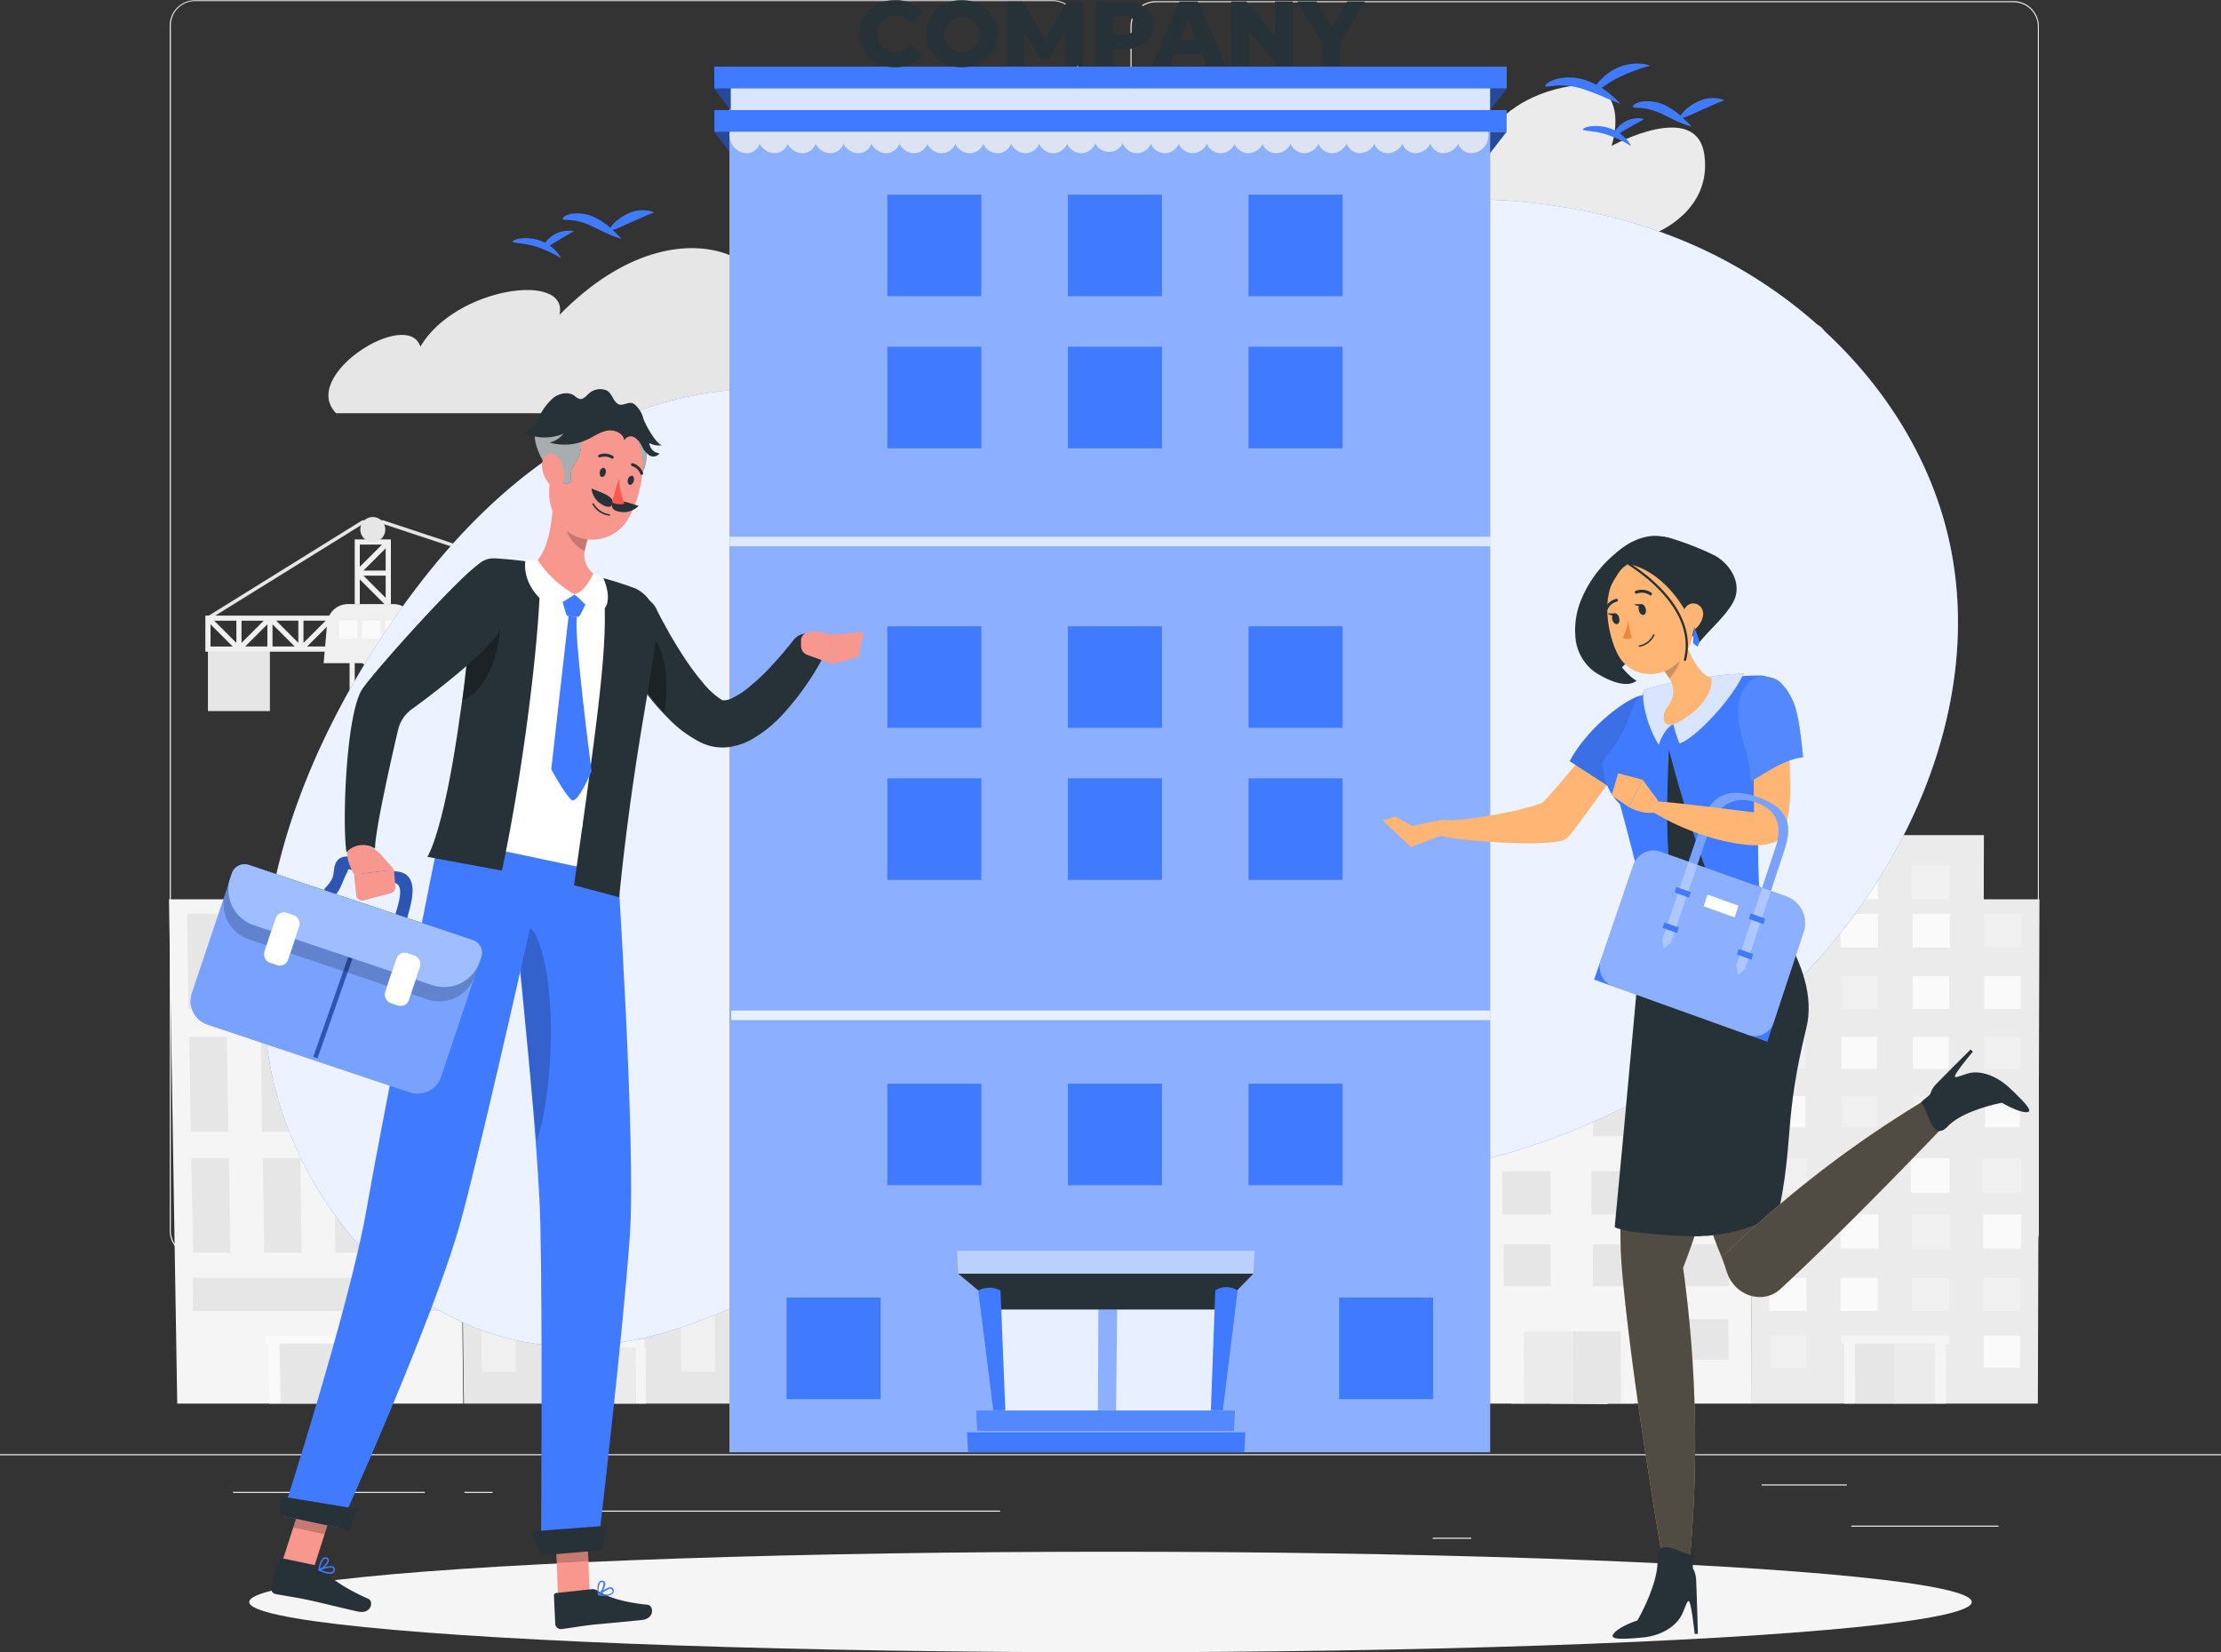 <svg xmlns="http://www.w3.org/2000/svg" viewBox="0 0 500 372.06"><rect x="0" y="0" width="500" height="372.06" fill="#333333" stroke="none"/><defs><style>.cls-1{fill:#ebebeb;}.cls-2{fill:#e6e6e6;}.cls-3{fill:#fafafa;}.cls-4{fill:#f0f0f0;}.cls-5{fill:#f5f5f5;}.cls-6{fill:#e0e0e0;}.cls-7{fill:#407bff;}.cls-10,.cls-19,.cls-20,.cls-21,.cls-27,.cls-29,.cls-31,.cls-8{fill:#fff;}.cls-8{opacity:0.9;}.cls-21,.cls-9{opacity:0.4;}.cls-11,.cls-14,.cls-18,.cls-19{opacity:0.8;}.cls-12,.cls-14,.cls-18,.cls-23,.cls-24,.cls-30{isolation:isolate;}.cls-13{opacity:0.7;}.cls-15{opacity:0.1;}.cls-16,.cls-18{fill:#263238;}.cls-17,.cls-23{fill:#ffb573;}.cls-20,.cls-24,.cls-28{opacity:0.2;}.cls-22,.cls-27,.cls-30{opacity:0.3;}.cls-25{fill:#ed893e;}.cls-26{fill:#f7978d;}.cls-29{opacity:0.5;}.cls-31{opacity:0.6;}.cls-32{fill:#ff5652;}</style></defs><title>8960482_4045059</title><g id="Background_Complete" data-name="Background Complete"><rect class="cls-1" x="416.78" y="343.54" width="33.12" height="0.25"/><rect class="cls-1" x="322.53" y="346.26" width="8.69" height="0.25"/><rect class="cls-1" x="396.59" y="334.26" width="19.19" height="0.25"/><rect class="cls-1" x="52.46" y="335.94" width="43.19" height="0.25"/><rect class="cls-1" x="104.56" y="335.94" width="6.33" height="0.25"/><rect class="cls-1" x="131.47" y="340.16" width="93.68" height="0.25"/><path class="cls-1" d="M237,337.8H43.91a5.71,5.71,0,0,1-5.7-5.71V60.66A5.71,5.71,0,0,1,43.91,55H237a5.71,5.71,0,0,1,5.71,5.71V332.09A5.71,5.71,0,0,1,237,337.8ZM43.91,55.2a5.46,5.46,0,0,0-5.45,5.46V332.09a5.46,5.46,0,0,0,5.45,5.46H237a5.47,5.47,0,0,0,5.46-5.46V60.66A5.47,5.47,0,0,0,237,55.2Z" transform="translate(0 -54.95)"/><path class="cls-1" d="M453.31,338.06H260.21a5.72,5.72,0,0,1-5.71-5.71V60.92a5.72,5.72,0,0,1,5.71-5.71h193.1A5.71,5.71,0,0,1,459,60.92V332.35A5.71,5.71,0,0,1,453.31,338.06ZM260.21,55.46a5.47,5.47,0,0,0-5.46,5.46V332.35a5.47,5.47,0,0,0,5.46,5.46h193.1a5.47,5.47,0,0,0,5.46-5.46V60.92a5.47,5.47,0,0,0-5.46-5.46Z" transform="translate(0 -54.95)"/><rect class="cls-1" y="327.45" width="500" height="0.25"/><path class="cls-2" d="M75.66,148h90.69c11.62,0,14.42-16.26,3.45-20.08l-.43-.14c12.14-10.12-14.49-31.44-43.42-1.92,2.26-9.84-23.46-6.28-31.32,7.15C91.83,124.19,67.31,139.51,75.66,148Z" transform="translate(0 -54.95)"/><path class="cls-1" d="M318.23,107.45h54.38s12.75-4.8,11.1-17.52-20.9-2.12-20.9-2.12S368.64,70.06,350,75.1s-20.46,22.63-20.46,22.63S305.05,93.45,318.23,107.45Z" transform="translate(0 -54.95)"/><path class="cls-1" d="M368.19,143.23h35.9s8.42-3.17,7.33-11.57-13.8-1.4-13.8-1.4,3.85-11.71-8.46-8.39a18.21,18.21,0,0,0-13.5,14.94S359.49,134,368.19,143.23Z" transform="translate(0 -54.95)"/><path class="cls-1" d="M361.29,325.21l-.1-10.62V314l-.09-9.47v-.6l-.09-9v-.59l-.08-8.57v-.56l-.08-8.18v-.52l-.08-7.82v-.49l-.07-7.47v-.48l-.06-6.18a4.5,4.5,0,0,1-1,.47l0,5.22-6.62,0,5.34-4.89a10.75,10.75,0,0,1-1.67.2l-4.4,4,.08-4.72a3.68,3.68,0,0,1-1-.6l-.12,6.48v.48l-.12,7.47v.51l-.15,7.79V277l-.14,8.16v.56l-.15,8.57v.59l-.16,9v.61l-.17,9.46v.64l-.18,10.61L349.16,371l12.76.15Zm-1.33-2-7.69-8.31h7.64Zm-.12-9.3h-7.61l7.55-7.94Zm.08-11.67-7.32-7.5,7.28,0Zm-.09-8.53-7.24,0,7.2-7.21Zm-.05-9.93-7-6.81,6.94,0Zm0-7.87-6.92,0,6.86-6.58Zm-.12-15.15,0,6.23-6.67-6.2Zm-7.52,1.42,6.67,6.22-6.76,0Zm-.1,7.3,6.76,0L351.89,276Zm-.14,9.11,7,6.82-7.06,0Zm-.1,7.86,7.09,0-7.19,7.18Zm-.14,9.93,7.33,7.53h-7.43Zm-.07,8.54H359l-7.56,7.9Zm-.05,10.46,7.69,8.34h-7.81Z" transform="translate(0 -54.95)"/><path class="cls-1" d="M360.53,252.94l-.51,0-.37-.34-3,2.8a11.79,11.79,0,0,0,1.66-.2l1.25-1.14v.77a4.88,4.88,0,0,0,1-.47Zm-9.26.06,0,1.12a4.43,4.43,0,0,0,1,.6l0-1.72Z" transform="translate(0 -54.95)"/><path class="cls-1" d="M362,252.11a1.8,1.8,0,0,1-.53,1.52l-.36.34a4.83,4.83,0,0,1-.6.41,4.88,4.88,0,0,1-1,.47,6.74,6.74,0,0,1-1.25.37,11.79,11.79,0,0,1-1.66.2h-.75a9.13,9.13,0,0,1-3.57-.72,4.43,4.43,0,0,1-1-.6l-.09-.07-.33-.32a1.66,1.66,0,0,1-.48-1.47l.76-4.26-2,0,7-3.55,7.29,3.32-2.05,0Z" transform="translate(0 -54.95)"/><polygon class="cls-1" points="394.12 202.5 394.39 316.07 402.63 316.07 450.53 316.07 458.77 316.07 459.13 202.5 394.12 202.5"/><polygon class="cls-1" points="406.69 188.05 406.72 213.37 411.82 213.37 441.47 213.37 446.57 213.37 446.62 188.05 406.69 188.05"/><polygon class="cls-3" points="406.64 213.37 398.22 213.37 398.21 205.78 406.63 205.78 406.64 213.37"/><rect class="cls-3" x="414.37" y="205.78" width="8.42" height="7.59"/><rect class="cls-3" x="430.53" y="205.78" width="8.42" height="7.59"/><polygon class="cls-4" points="455.1 213.37 446.68 213.37 446.7 205.78 455.12 205.78 455.1 213.37"/><polygon class="cls-4" points="406.53 227.19 398.31 227.19 398.29 219.79 406.52 219.79 406.53 227.19"/><rect class="cls-4" x="414.43" y="219.79" width="8.23" height="7.4"/><rect class="cls-3" x="430.57" y="219.79" width="8.23" height="7.4"/><polygon class="cls-3" points="454.92 227.19 446.69 227.19 446.71 219.79 454.94 219.79 454.92 227.19"/><polygon class="cls-4" points="406.46 240.68 398.43 240.68 398.41 233.46 406.45 233.46 406.46 240.68"/><rect class="cls-3" x="414.54" y="233.46" width="8.04" height="7.22"/><rect class="cls-3" x="430.65" y="233.46" width="8.04" height="7.22"/><rect class="cls-3" x="414.16" y="194.76" width="8.58" height="7.74"/><rect class="cls-4" x="430.33" y="194.76" width="8.59" height="7.74"/><polygon class="cls-4" points="454.79 240.68 446.76 240.68 446.77 233.46 454.81 233.46 454.79 240.68"/><polygon class="cls-3" points="406.44 253.84 398.59 253.84 398.57 246.8 406.43 246.8 406.44 253.84"/><rect class="cls-4" x="414.68" y="246.8" width="7.85" height="7.05"/><polygon class="cls-4" points="438.63 253.84 430.78 253.84 430.79 246.8 438.64 246.8 438.63 253.84"/><polygon class="cls-3" points="454.72 253.84 446.87 253.84 446.89 246.8 454.74 246.8 454.72 253.84"/><polygon class="cls-4" points="406.79 268.64 398.04 268.64 398.02 260.8 406.78 260.8 406.79 268.64"/><polygon class="cls-3" points="422.85 268.64 414.11 268.64 414.1 260.8 422.86 260.8 422.85 268.64"/><polygon class="cls-3" points="438.92 268.64 430.17 268.64 430.17 260.8 438.93 260.8 438.92 268.64"/><polygon class="cls-4" points="454.98 268.64 446.23 268.64 446.25 260.8 455 260.8 454.98 268.64"/><polygon class="cls-4" points="406.84 281.15 398.29 281.15 398.27 273.49 406.83 273.49 406.84 281.15"/><rect class="cls-3" x="414.34" y="273.49" width="8.55" height="7.66"/><rect class="cls-4" x="430.41" y="273.49" width="8.55" height="7.66"/><polygon class="cls-3" points="455.01 281.15 446.46 281.15 446.48 273.49 455.04 273.49 455.01 281.15"/><polygon class="cls-3" points="406.66 295.21 398.32 295.21 398.31 287.76 406.65 287.76 406.66 295.21"/><rect class="cls-3" x="414.35" y="287.76" width="8.34" height="7.46"/><rect class="cls-4" x="430.38" y="287.76" width="8.34" height="7.46"/><polygon class="cls-4" points="454.74 295.21 446.41 295.21 446.42 287.76 454.76 287.76 454.74 295.21"/><polygon class="cls-4" points="406.66 308.01 398.52 308.01 398.51 300.74 406.65 300.74 406.66 308.01"/><polygon class="cls-3" points="454.71 308.01 446.58 308.01 446.59 300.74 454.73 300.74 454.71 308.01"/><polygon class="cls-5" points="438.76 300.74 414.46 300.74 414.51 302.56 415.18 302.56 415.19 316.07 417.62 316.07 417.61 302.56 435.65 302.56 435.63 316.07 438.06 316.07 438.08 302.56 438.81 302.56 438.76 300.74"/><polygon class="cls-2" points="426.73 316.07 417.73 316.07 417.73 302.56 426.74 302.56 426.73 316.07"/><polygon class="cls-1" points="435.52 316.07 426.51 316.07 426.52 302.56 435.54 302.56 435.52 316.07"/><polygon class="cls-5" points="394.21 238.63 394.39 316.07 384.06 316.07 324 316.07 313.66 316.07 312.92 238.63 394.21 238.63"/><polygon class="cls-2" points="378.76 255.84 388.84 255.84 388.81 246.8 378.73 246.8 378.76 255.84"/><polygon class="cls-2" points="358.65 255.84 368.73 255.84 368.69 246.8 358.6 246.8 358.65 255.84"/><polygon class="cls-2" points="338.54 255.84 348.62 255.84 348.56 246.8 338.48 246.8 338.54 255.84"/><polygon class="cls-2" points="318.43 255.84 328.51 255.84 328.43 246.8 318.35 246.8 318.43 255.84"/><polygon class="cls-2" points="378.38 273.49 389.24 273.49 389.21 263.76 378.34 263.76 378.38 273.49"/><polygon class="cls-2" points="358.31 273.49 369.17 273.49 369.12 263.76 358.25 263.76 358.31 273.49"/><polygon class="cls-2" points="338.23 273.49 349.09 273.49 349.03 263.76 338.16 263.76 338.23 273.49"/><polygon class="cls-2" points="318.16 273.49 329.02 273.49 328.94 263.76 318.07 263.76 318.16 273.49"/><polygon class="cls-2" points="378.66 289.63 389.2 289.63 389.18 280.2 378.63 280.2 378.66 289.63"/><polygon class="cls-2" points="358.61 289.63 369.15 289.63 369.11 280.2 358.56 280.2 358.61 289.63"/><polygon class="cls-2" points="338.56 289.63 349.1 289.63 349.04 280.2 338.49 280.2 338.56 289.63"/><polygon class="cls-2" points="318.5 289.63 329.04 289.63 328.97 280.2 318.42 280.2 318.5 289.63"/><polygon class="cls-2" points="378.89 306.2 389.11 306.2 389.09 297.06 378.85 297.06 378.89 306.2"/><polygon class="cls-2" points="318.81 306.2 329.04 306.2 328.96 297.06 318.73 297.06 318.81 306.2"/><polygon class="cls-5" points="338.08 297.06 369.71 297.06 369.72 299.82 367.7 299.82 367.78 316.07 364.85 316.07 364.77 299.82 343.07 299.82 343.18 316.07 340.26 316.07 340.14 299.82 338.11 299.82 338.08 297.06"/><polygon class="cls-2" points="354.09 316.07 364.92 316.07 364.84 299.82 353.99 299.82 354.09 316.07"/><polygon class="cls-1" points="343.11 316.07 353.94 316.07 353.85 299.82 343 299.82 343.11 316.07"/><path class="cls-1" d="M152.1,227.29v-3.64a.44.44,0,0,0-.87,0v4a.46.46,0,0,0,.43.44,1.75,1.75,0,1,1-1.75,1.74c0-.55-.92-.55-.87,0,.22,2.17,2.75,3.6,4.47,1.86A2.62,2.62,0,0,0,152.1,227.29Z" transform="translate(0 -54.95)"/><path class="cls-4" d="M88,201.12V209l-8.31-8.31-.41.41H78.7v75H89.16v-75Zm-8.14,57.22,7.32,7.32H79.86Zm0-18.61,7.32,7.32H79.86Zm0-18.6,7.32,7.32H79.86Zm0-18.61,7.32,7.33H79.86ZM87.18,211l-7.32,7.33V211Zm.82.82v7.33H80.68Zm-.82,17.79-7.32,7.32v-7.32Zm.82.82v7.32H80.68Zm-.82,17.78-7.32,7.33v-7.33ZM88,249v7.33H80.68Zm-.82,17.79-7.32,7.32v-7.32ZM80.68,275,88,267.64V275ZM88,264.84l-7.32-7.32H88Zm0-18.61-7.32-7.32H88Zm0-18.6-7.32-7.32H88Z" transform="translate(0 -54.95)"/><path class="cls-4" d="M79.86,176.42V191H81v-5.57l6,6,.41-.41H88V176.42ZM86,177.58l-5,5v-5Zm.82,12-5-5h5Zm-5-6.15,5-5v5Z" transform="translate(0 -54.95)"/><rect class="cls-2" x="46.81" y="146.17" width="13.95" height="13.95"/><polygon class="cls-2" points="151.85 166.3 151.07 166.3 151.07 139.47 86.1 117.93 81.81 117.93 47.02 139.52 46.61 138.87 81.58 117.15 86.23 117.15 86.29 117.17 151.85 138.91 151.85 166.3"/><path class="cls-4" d="M143.9,201.73h.8l8.16-8.16H46.23v8.13H143.9Zm1.16-7h5l-5,5Zm-97.67,5.81v-5l5,5Zm5.82-.82-5-5h5Zm1.16-5h5l-5,5Zm5.82,5.81h-5l5-5Zm1.16,0v-5l5,5Zm5.81-.82-5-5h5Zm1.16-5h5l-5,5Zm5.82,5.81h-5l5-5Zm1.16,0v-5l5,5Zm5.82-.82-5-5h5Zm1.16-5h5l-5,5Zm5.81,5.81h-5l5-5Zm1.16,0v-5l5,5Zm5.82-.82-5-5h5Zm1.16-5h5l-5,5Zm5.81,5.81h-5l5-5Zm1.16,0v-5l5,5Zm5.82-.82-5-5h5Zm1.16-5h5l-5,5Zm5.82,5.81h-5l5-5Zm1.16,0v-5l5,5Zm5.81-.82-5-5h5Zm1.16-5h5l-5,5Zm5.82,5.81h-5l5-5Zm1.16-5.81h5l-5,5Zm5.82,5.81h-5l5-5Zm1.16,0v-5l5,5Zm.82-5.81h5v5Z" transform="translate(0 -54.95)"/><path class="cls-4" d="M94.32,204.29H72.86l.79-9a4.71,4.71,0,0,1,4.7-4.31H88.57a4.73,4.73,0,0,1,4.69,4.18Z" transform="translate(0 -54.95)"/><rect class="cls-3" x="76.32" y="139.75" width="4.12" height="4.12"/><rect class="cls-3" x="81.53" y="139.75" width="4.12" height="4.12"/><rect class="cls-3" x="86.74" y="139.75" width="4.12" height="4.12"/><path class="cls-2" d="M86.74,174.19a2.81,2.81,0,1,1-2.81-2.81A2.81,2.81,0,0,1,86.74,174.19Z" transform="translate(0 -54.95)"/><path class="cls-2" d="M151.66,226.05h0a2.4,2.4,0,0,1-2.4-2.4v-2.4h4.8v2.4A2.4,2.4,0,0,1,151.66,226.05Z" transform="translate(0 -54.95)"/><polygon class="cls-5" points="38.04 202.5 39.9 316.07 48.15 316.07 96.05 316.07 104.29 316.07 103.06 202.5 38.04 202.5"/><polygon class="cls-2" points="42.1 205.78 42.33 219.6 42.39 223.4 42.45 227.19 50.88 227.19 50.82 223.4 50.77 219.6 50.55 205.78 42.1 205.78"/><polygon class="cls-2" points="58.26 205.78 58.47 219.6 58.52 223.4 58.58 227.19 67.01 227.19 66.96 223.4 66.91 219.6 66.72 205.78 58.26 205.78"/><polygon class="cls-2" points="74.42 205.78 74.61 219.6 74.66 223.4 74.71 227.19 83.14 227.19 83.1 223.4 83.05 219.6 82.88 205.78 74.42 205.78"/><polygon class="cls-2" points="90.59 205.78 90.75 219.6 90.82 225.47 90.84 227.19 99.28 227.19 99.26 225.47 99.19 219.6 99.04 205.78 90.59 205.78"/><polygon class="cls-2" points="42.61 233.46 42.84 247.26 42.9 251.06 42.96 254.84 51.4 254.84 51.35 251.06 51.29 247.26 51.08 233.46 42.61 233.46"/><polygon class="cls-2" points="58.73 233.46 58.93 247.26 59.01 252.61 59.04 254.84 67.49 254.84 67.46 252.61 67.39 247.26 67.19 233.46 58.73 233.46"/><polygon class="cls-2" points="74.84 233.46 75.03 247.26 75.08 251.06 75.13 254.84 83.58 254.84 83.53 251.06 83.48 247.26 83.31 233.46 74.84 233.46"/><polygon class="cls-2" points="90.96 233.46 91.13 247.26 91.17 251.06 91.22 254.84 99.66 254.84 99.62 251.06 99.58 247.26 99.43 233.46 90.96 233.46"/><polygon class="cls-2" points="43.09 260.8 43.31 274.55 43.38 278.32 43.44 282.1 51.87 282.1 51.81 278.32 51.75 274.55 51.55 260.8 43.09 260.8"/><polygon class="cls-2" points="59.17 260.8 59.37 274.55 59.42 278.32 59.48 282.1 67.91 282.1 67.86 278.32 67.81 274.55 67.62 260.8 59.17 260.8"/><polygon class="cls-2" points="75.24 260.8 75.42 274.55 75.47 278.32 75.52 282.1 83.96 282.1 83.91 278.32 83.86 274.55 83.69 260.8 75.24 260.8"/><polygon class="cls-2" points="91.32 260.8 91.48 274.55 91.54 279.76 91.57 282.1 100 282.1 99.98 279.76 99.92 274.55 99.77 260.8 91.32 260.8"/><polygon class="cls-2" points="96 287.76 91.83 287.76 84.02 287.76 75.67 287.76 67.86 287.76 59.52 287.76 43.36 287.76 43.48 295.21 59.63 295.21 67.96 295.21 75.77 295.21 84.11 295.21 91.92 295.21 96.09 295.21 100.26 295.21 100.18 287.76 96 287.76"/><polygon class="cls-3" points="84.01 300.74 59.71 300.74 59.69 302.56 60.42 302.56 60.62 316.07 63.05 316.07 62.85 302.56 80.89 302.56 81.06 316.07 83.48 316.07 83.32 302.56 83.99 302.56 84.01 300.74"/><polygon class="cls-2" points="72.16 316.07 63.16 316.07 62.96 302.56 71.98 302.56 72.16 316.07"/><polygon class="cls-2" points="80.94 316.07 71.94 316.07 71.76 302.56 80.77 302.56 80.94 316.07"/><polygon class="cls-2" points="164.38 209.05 165.11 316.07 157.34 316.07 112.21 316.07 104.44 316.07 103.11 209.05 164.38 209.05"/><polygon class="cls-4" points="142.74 289.63 146.05 289.63 160.9 289.63 160.92 293.06 160.94 296.48 161.04 308.91 153.35 308.91 153.25 296.14 145.75 296.14 142.79 296.14 138.47 296.14 138.41 289.63 142.74 289.63"/><polygon class="cls-4" points="113.44 289.63 116.4 289.63 130.5 289.63 130.57 296.14 115.98 296.14 116.13 308.91 108.44 308.91 108.3 296.48 108.24 291.53 108.21 289.63 113.44 289.63"/><polygon class="cls-5" points="124.18 301.65 145.09 301.65 145.11 303.48 145.34 303.48 145.44 316.07 143.18 316.07 143.07 303.48 126.25 303.48 126.38 316.07 124.12 316.07 123.98 303.48 124.2 303.48 124.18 301.65"/><polygon class="cls-1" points="134.69 316.07 143.09 316.07 142.98 303.48 134.57 303.48 134.69 316.07"/><polygon class="cls-6" points="126.47 316.07 134.87 316.07 134.75 303.48 126.34 303.48 126.47 316.07"/><polygon class="cls-4" points="137.31 213.37 160.62 213.37 160.76 233.46 137.5 233.46 137.31 213.37"/><polygon class="cls-4" points="107.09 213.37 130.4 213.37 130.59 233.46 107.33 233.46 107.09 213.37"/><polygon class="cls-4" points="137.96 238.63 160.27 238.63 160.42 257.83 138.13 257.83 137.96 238.63"/><polygon class="cls-4" points="107.79 238.63 130.1 238.63 130.3 257.83 108.01 257.83 107.79 238.63"/><polygon class="cls-4" points="138.19 264.74 160.63 264.74 160.77 283.99 138.36 283.99 138.19 264.74"/><polygon class="cls-4" points="108.11 264.74 130.55 264.74 130.74 283.99 108.33 283.99 108.11 264.74"/></g><g id="Background_Simple" data-name="Background Simple"><path class="cls-7" d="M134,151.81c-20.46,10.64-36.37,28.49-48.88,47.86-17.79,27.53-29.81,60.52-24.72,92.9S91.3,355.33,124,357.91c41.86,3.32,75.93-36.28,117.69-40.64,15.91-1.66,31.84,2,47.8,3,47.22,3,95.33-18.27,124.85-55.24,19.34-24.21,30.88-56.15,24.83-86.54-6.28-31.58-31.24-57.65-61.11-69.69s-63.85-11.2-94.81-2.33c-28.67,8.22-51.54,24-77.23,38.12-10.37,5.71-22.13-2-33.71-2.11A81.38,81.38,0,0,0,134,151.81Z" transform="translate(0 -54.95)"/><path class="cls-8" d="M134,151.81c-20.46,10.64-36.37,28.49-48.88,47.86-17.79,27.53-29.81,60.52-24.72,92.9S91.3,355.33,124,357.91c41.86,3.32,75.93-36.28,117.69-40.64,15.91-1.66,31.84,2,47.8,3,47.22,3,95.33-18.27,124.85-55.24,19.34-24.21,30.88-56.15,24.83-86.54-6.28-31.58-31.24-57.65-61.11-69.69s-63.85-11.2-94.81-2.33c-28.67,8.22-51.54,24-77.23,38.12-10.37,5.71-22.13-2-33.71-2.11A81.38,81.38,0,0,0,134,151.81Z" transform="translate(0 -54.95)"/></g><g id="Shadow"><ellipse id="_Path_" data-name="&lt;Path&gt;" class="cls-5" cx="250" cy="360.74" rx="193.89" ry="11.32"/></g><g id="Company"><polygon class="cls-7" points="160.83 29.67 164.56 34.49 335.42 34.49 339.18 29.67 160.83 29.67"/><g class="cls-9"><polygon points="160.83 29.67 164.56 34.49 335.42 34.49 339.18 29.67 160.83 29.67"/></g><rect class="cls-7" x="164.21" y="23.45" width="171.25" height="303.58"/><g class="cls-9"><rect class="cls-10" x="164.21" y="23.45" width="171.25" height="303.58"/></g><g class="cls-11"><path class="cls-4" d="M171.15,85.88a3.11,3.11,0,0,1-3.06,3.57,4,4,0,0,1-3.82-3.57,3.12,3.12,0,0,1,3.07-3.6A4,4,0,0,1,171.15,85.88Z" transform="translate(0 -54.95)"/><path class="cls-4" d="M177.46,85.88a3.14,3.14,0,0,1-3.1,3.57,4,4,0,0,1-3.78-3.57,3.14,3.14,0,0,1,3.09-3.6A4,4,0,0,1,177.46,85.88Z" transform="translate(0 -54.95)"/><path class="cls-4" d="M183.76,85.88a3.16,3.16,0,0,1-3.12,3.57,3.92,3.92,0,0,1-3.76-3.57,3.17,3.17,0,0,1,3.12-3.6A3.92,3.92,0,0,1,183.76,85.88Z" transform="translate(0 -54.95)"/><path class="cls-4" d="M190.06,85.88a3.2,3.2,0,0,1-3.15,3.57,3.89,3.89,0,0,1-3.73-3.57,3.21,3.21,0,0,1,3.16-3.6A3.88,3.88,0,0,1,190.06,85.88Z" transform="translate(0 -54.95)"/><path class="cls-4" d="M196.37,85.88a3.23,3.23,0,0,1-3.18,3.57,3.85,3.85,0,0,1-3.7-3.57,3.23,3.23,0,0,1,3.18-3.6A3.84,3.84,0,0,1,196.37,85.88Z" transform="translate(0 -54.95)"/><path class="cls-4" d="M202.67,85.88a3.26,3.26,0,0,1-3.21,3.57,3.81,3.81,0,0,1-3.67-3.57,3.26,3.26,0,0,1,3.21-3.6A3.8,3.8,0,0,1,202.67,85.88Z" transform="translate(0 -54.95)"/><path class="cls-4" d="M209,85.88a3.29,3.29,0,0,1-3.24,3.57,3.77,3.77,0,0,1-3.64-3.57,3.28,3.28,0,0,1,3.23-3.6A3.78,3.78,0,0,1,209,85.88Z" transform="translate(0 -54.95)"/><path class="cls-4" d="M215.28,85.88A3.32,3.32,0,0,1,212,89.45a3.73,3.73,0,0,1-3.61-3.57,3.32,3.32,0,0,1,3.26-3.6A3.74,3.74,0,0,1,215.28,85.88Z" transform="translate(0 -54.95)"/><path class="cls-4" d="M221.58,85.88a3.35,3.35,0,0,1-3.29,3.57,3.7,3.7,0,0,1-3.59-3.57,3.35,3.35,0,0,1,3.3-3.6A3.69,3.69,0,0,1,221.58,85.88Z" transform="translate(0 -54.95)"/><path class="cls-4" d="M227.89,85.88a3.39,3.39,0,0,1-3.33,3.57A3.65,3.65,0,0,1,221,85.88a3.38,3.38,0,0,1,3.32-3.6A3.66,3.66,0,0,1,227.89,85.88Z" transform="translate(0 -54.95)"/><path class="cls-4" d="M234.19,85.88a3.42,3.42,0,0,1-3.35,3.57,3.63,3.63,0,0,1-3.53-3.57,3.41,3.41,0,0,1,3.35-3.6A3.62,3.62,0,0,1,234.19,85.88Z" transform="translate(0 -54.95)"/><path class="cls-4" d="M240.49,85.88a3.45,3.45,0,0,1-3.38,3.57,3.6,3.6,0,0,1-3.5-3.57,3.45,3.45,0,0,1,3.38-3.6A3.58,3.58,0,0,1,240.49,85.88Z" transform="translate(0 -54.95)"/><path class="cls-4" d="M246.8,85.88a3.48,3.48,0,0,1-3.41,3.57,3.55,3.55,0,0,1-3.47-3.57,3.48,3.48,0,0,1,3.41-3.6A3.56,3.56,0,0,1,246.8,85.88Z" transform="translate(0 -54.95)"/><path class="cls-4" d="M253.1,85.88a3.44,3.44,0,1,1-3.44-3.6A3.51,3.51,0,0,1,253.1,85.88Z" transform="translate(0 -54.95)"/><path class="cls-4" d="M259.4,85.88a3.54,3.54,0,0,1-3.46,3.57,3.48,3.48,0,0,1-3.41-3.57,3.54,3.54,0,0,1,3.46-3.6A3.48,3.48,0,0,1,259.4,85.88Z" transform="translate(0 -54.95)"/><path class="cls-4" d="M265.71,85.88a3.58,3.58,0,0,1-3.5,3.57,3.45,3.45,0,0,1-3.38-3.57,3.58,3.58,0,0,1,3.49-3.6A3.46,3.46,0,0,1,265.71,85.88Z" transform="translate(0 -54.95)"/><path class="cls-4" d="M272,85.88a3.62,3.62,0,0,1-3.52,3.57,3.43,3.43,0,0,1-3.36-3.57,3.62,3.62,0,0,1,3.53-3.6A3.42,3.42,0,0,1,272,85.88Z" transform="translate(0 -54.95)"/><path class="cls-4" d="M278.32,85.88a3.66,3.66,0,0,1-3.56,3.57,3.38,3.38,0,0,1-3.32-3.57,3.65,3.65,0,0,1,3.55-3.6A3.39,3.39,0,0,1,278.32,85.88Z" transform="translate(0 -54.95)"/><path class="cls-4" d="M284.62,85.88A3.7,3.7,0,0,1,281,89.45a3.36,3.36,0,0,1-3.3-3.57,3.69,3.69,0,0,1,3.58-3.6A3.35,3.35,0,0,1,284.62,85.88Z" transform="translate(0 -54.95)"/><path class="cls-4" d="M290.92,85.88a3.72,3.72,0,0,1-3.6,3.57A3.33,3.33,0,0,1,284,85.88a3.73,3.73,0,0,1,3.61-3.6A3.32,3.32,0,0,1,290.92,85.88Z" transform="translate(0 -54.95)"/><path class="cls-4" d="M297.23,85.88a3.77,3.77,0,0,1-3.64,3.57,3.29,3.29,0,0,1-3.24-3.57,3.76,3.76,0,0,1,3.64-3.6A3.3,3.3,0,0,1,297.23,85.88Z" transform="translate(0 -54.95)"/><path class="cls-4" d="M303.53,85.88a3.8,3.8,0,0,1-3.66,3.57,3.27,3.27,0,0,1-3.22-3.57,3.8,3.8,0,0,1,3.67-3.6A3.26,3.26,0,0,1,303.53,85.88Z" transform="translate(0 -54.95)"/><path class="cls-4" d="M309.83,85.88a3.83,3.83,0,0,1-3.69,3.57A3.24,3.24,0,0,1,303,85.88a3.84,3.84,0,0,1,3.7-3.6A3.23,3.23,0,0,1,309.83,85.88Z" transform="translate(0 -54.95)"/><path class="cls-4" d="M316.14,85.88a3.88,3.88,0,0,1-3.72,3.57,3.2,3.2,0,0,1-3.16-3.57,3.87,3.87,0,0,1,3.72-3.6A3.21,3.21,0,0,1,316.14,85.88Z" transform="translate(0 -54.95)"/><path class="cls-4" d="M322.44,85.88a3.92,3.92,0,0,1-3.75,3.57,3.18,3.18,0,0,1-3.13-3.57,3.92,3.92,0,0,1,3.75-3.6A3.18,3.18,0,0,1,322.44,85.88Z" transform="translate(0 -54.95)"/><path class="cls-4" d="M328.75,85.88A4,4,0,0,1,325,89.45a3.14,3.14,0,0,1-3.1-3.57,4,4,0,0,1,3.78-3.6A3.15,3.15,0,0,1,328.75,85.88Z" transform="translate(0 -54.95)"/><path class="cls-4" d="M335.05,85.88a4,4,0,0,1-3.81,3.57,3.12,3.12,0,0,1-3.07-3.57,4,4,0,0,1,3.81-3.6A3.12,3.12,0,0,1,335.05,85.88Z" transform="translate(0 -54.95)"/></g><polygon class="cls-7" points="160.82 24.79 339.19 24.79 339.18 29.67 160.83 29.67 160.82 24.79"/><polygon class="cls-7" points="160.81 19.91 164.53 24.79 335.44 24.79 339.2 19.91 160.81 19.91"/><g class="cls-9"><polygon points="160.81 19.91 164.53 24.79 335.44 24.79 339.2 19.91 160.81 19.91"/></g><polygon class="cls-7" points="160.79 15.01 339.21 15.01 339.2 19.91 160.81 19.91 160.79 15.01"/><g class="cls-12"><polygon class="cls-7" points="164.52 19.91 335.45 19.91 335.44 24.79 164.53 24.79 164.52 19.91"/></g><g class="cls-11"><polygon class="cls-10" points="164.52 19.91 335.45 19.91 335.44 24.79 164.53 24.79 164.52 19.91"/></g><g class="cls-13"><rect class="cls-10" x="164.26" y="120.86" width="171.24" height="2.15"/></g><g class="cls-11"><rect class="cls-10" x="164.61" y="227.56" width="170.88" height="2.14"/></g><rect class="cls-7" x="199.75" y="43.83" width="21.17" height="22.87"/><rect class="cls-7" x="240.41" y="43.83" width="21.17" height="22.87"/><rect class="cls-7" x="281.07" y="43.83" width="21.17" height="22.87"/><rect class="cls-7" x="199.75" y="78.08" width="21.17" height="22.87"/><rect class="cls-7" x="240.41" y="78.08" width="21.17" height="22.87"/><rect class="cls-7" x="281.07" y="78.08" width="21.17" height="22.87"/><rect class="cls-7" x="199.75" y="244.03" width="21.17" height="22.87"/><rect class="cls-7" x="240.41" y="244.03" width="21.17" height="22.87"/><rect class="cls-7" x="281.07" y="244.03" width="21.17" height="22.87"/><rect class="cls-7" x="177.07" y="292.18" width="21.17" height="22.87"/><rect class="cls-7" x="301.45" y="292.18" width="21.17" height="22.87"/><rect class="cls-7" x="199.75" y="141.03" width="21.17" height="22.87"/><rect class="cls-7" x="240.41" y="141.03" width="21.17" height="22.87"/><rect class="cls-7" x="281.07" y="141.03" width="21.17" height="22.87"/><rect class="cls-7" x="199.75" y="175.27" width="21.17" height="22.87"/><rect class="cls-7" x="240.41" y="175.27" width="21.17" height="22.87"/><rect class="cls-7" x="281.07" y="175.27" width="21.17" height="22.87"/><g class="cls-14"><polygon class="cls-10" points="225.35 294.87 247.26 294.87 247.17 317.62 225.2 317.62 225.35 294.87"/></g><g class="cls-14"><polygon class="cls-10" points="251.49 294.87 274.3 294.87 273.22 317.62 251.25 317.62 251.49 294.87"/></g><polygon class="cls-7" points="277.79 322.2 219.98 322.2 219.75 317.62 278.01 317.62 277.79 322.2"/><g class="cls-15"><polygon class="cls-10" points="277.79 322.2 219.98 322.2 219.75 317.62 278.01 317.62 277.79 322.2"/></g><polygon class="cls-7" points="280.12 327.04 217.94 327.04 217.69 322.52 280.35 322.52 280.12 327.04"/><g class="cls-9"><polygon class="cls-10" points="282.18 286.81 215.72 286.81 215.43 281.65 282.44 281.65 282.18 286.81"/></g><polygon class="cls-16" points="215.72 286.81 225.35 294.87 274.3 294.87 282.18 286.81 215.72 286.81"/><path class="cls-7" d="M220.22,345.53l3.4,27h2.7l-1.09-27h0a5.47,5.47,0,0,0-5,0Z" transform="translate(0 -54.95)"/><path class="cls-7" d="M278.62,345.53l-3.33,27h-2.7l1-27h0a4.56,4.56,0,0,1,5,0Z" transform="translate(0 -54.95)"/><path class="cls-16" d="M193.44,62.54c0-4.42,3.39-7.55,8-7.55a7.67,7.67,0,0,1,6.25,2.74l-2.61,2.36a4.34,4.34,0,0,0-3.43-1.7,4.15,4.15,0,0,0,0,8.3,4.31,4.31,0,0,0,3.43-1.7l2.61,2.37a7.7,7.7,0,0,1-6.25,2.74C196.83,70.1,193.44,67,193.44,62.54Z" transform="translate(0 -54.95)"/><path class="cls-16" d="M208.44,62.54c0-4.35,3.43-7.55,8.08-7.55s8.07,3.2,8.07,7.55-3.42,7.56-8.07,7.56S208.44,66.9,208.44,62.54Zm12,0a3.93,3.93,0,1,0-3.92,4.15A3.89,3.89,0,0,0,220.44,62.54Z" transform="translate(0 -54.95)"/><path class="cls-16" d="M239.86,69.81l0-7.7-3.74,6.27h-1.82l-3.72-6.06v7.49h-3.8V55.28h3.39l5.1,8.38,5-8.38h3.38l0,14.53Z" transform="translate(0 -54.95)"/><path class="cls-16" d="M259.63,60.66c0,3.29-2.49,5.35-6.45,5.35h-2.54v3.8h-4.1V55.28h6.64C257.14,55.28,259.63,57.34,259.63,60.66Zm-4.15,0c0-1.35-.85-2.14-2.55-2.14h-2.29v4.25h2.29C254.63,62.77,255.48,62,255.48,60.66Z" transform="translate(0 -54.95)"/><path class="cls-16" d="M270.63,67h-6.15l-1.14,2.83h-4.19l6.41-14.53h4.05L276,69.81h-4.27Zm-1.21-3-1.87-4.64L265.69,64Z" transform="translate(0 -54.95)"/><path class="cls-16" d="M291,55.28V69.81h-3.38l-6.41-7.74v7.74h-4V55.28h3.38L287,63V55.28Z" transform="translate(0 -54.95)"/><path class="cls-16" d="M301.7,64.6v5.21h-4.11V64.54l-5.54-9.26h4.34l3.45,5.77,3.44-5.77h4Z" transform="translate(0 -54.95)"/></g><g id="Character_2" data-name="Character 2"><path class="cls-17" d="M362.18,231.13c-5.37,7.24-7.45,10.57-9.53,12.62-2.27,2.24-25.45.53-28.25-.64-2.14-.9-.66-3.68.35-3.54,3.82.53,18.16-2,22.41-3.84.74-.33,8-9.16,8-9.16Z" transform="translate(0 -54.95)"/><path class="cls-7" d="M353.36,226.34c4.54-8.33,13.49-14.44,16.2-14.79,3.9-.51,5.21.27,4.07,3.4-1.94,5.33-5.51,10.93-10.54,17.71Z" transform="translate(0 -54.95)"/><g class="cls-15"><path d="M353.36,226.34c4.54-8.33,13.49-14.44,16.2-14.79,3.9-.51,5.21.27,4.07,3.4-1.94,5.33-5.51,10.93-10.54,17.71Z" transform="translate(0 -54.95)"/></g><path class="cls-7" d="M369.56,211.55a59.73,59.73,0,0,1,6.7-2,88.2,88.2,0,0,1,12.61-2.08,71.48,71.48,0,0,1,7.44-.41,3.19,3.19,0,0,1,.75.08,3.73,3.73,0,0,1,2.75,4.38c-4.17,22.05-4.37,31.83-3.77,43.19l-25.38.9a1.35,1.35,0,0,1-1.34-1.14c-1.13-5.72-4.64-18.43-4.64-18.43-3.17-3.05-3.7-6.81-4-9-.18-1.19,2.48-2.48,5.37-8.78C366,218.26,368.26,212,369.56,211.55Z" transform="translate(0 -54.95)"/><path class="cls-16" d="M385.6,255.06l-9.25.34c-1.38-11-1.12-20.71-.64-31.65A315.38,315.38,0,0,0,385.6,255.06Z" transform="translate(0 -54.95)"/><path class="cls-17" d="M388.28,339.66c-.23-.51-.46-1-.68-1.58C377.62,314.23,370,266,370,266L387.79,257s5.06,42.38,12,69.95c1.06,4.2,2.15,8,3.28,11.33l-12.15,5.58Z" transform="translate(0 -54.95)"/><g class="cls-14"><path class="cls-16" d="M388.28,339.66c-.23-.51-.46-1-.68-1.58C377.62,314.23,370,266,370,266L387.79,257s5.06,42.38,12,69.95c1.06,4.2,2.15,8,3.28,11.33l-12.15,5.58Z" transform="translate(0 -54.95)"/></g><path class="cls-17" d="M371.31,259.78s-8.14,57-6.22,80.31c2,24.57,9.3,66.64,9.3,66.64l6-.41a286.67,286.67,0,0,0-1.49-65.88c13.75-35.39,15.29-79.76,15.29-79.76Z" transform="translate(0 -54.95)"/><path class="cls-18" d="M371.31,259.78s-8.14,57-6.22,80.31c2,24.57,9.3,66.64,9.3,66.64l6-.41a286.67,286.67,0,0,0-1.49-65.88c13.75-35.39,15.29-79.76,15.29-79.76Z" transform="translate(0 -54.95)"/><path class="cls-16" d="M381.17,408.2a5.89,5.89,0,0,1,.67,2.58c.16,3.29.39,12.06.39,12.06l-.72.05s-.44-4.3-.94-6.45-.83-.3-1.93,2.05-4.19,4.76-8.89,5.2c-5.51.51-7.76.41-6.25-1.14s5.12-2.71,5.12-2.71,4.8-8.21,4.52-13.75c-.3-5.91,6.53-.36,7.85-1.19C381.46,405,380.9,407.72,381.17,408.2Z" transform="translate(0 -54.95)"/><path class="cls-16" d="M400.19,329c-3.49.75-6.59,3.32-15.76,4.24l-.55,0c-.39,0-.79.07-1.21.09-2.46.13-16.55-.53-19.16-2.06,2.27-23.45,6.74-73.28,6.74-73.28L381,256.71l13.87-.42s15.3,15.8,11.78,30.14C401.4,307.88,404,311.21,400.19,329Z" transform="translate(0 -54.95)"/><path class="cls-17" d="M395.91,243.44a3.5,3.5,0,0,1-1-2.84s0-1.58-.05-4c-.08-7-.14-21,.59-22.86,1.6-4,4.34-6.19,5.77-3.85,1.68,2.74,1.8,23.53,1.8,23.53C402.59,247.18,397.55,245.36,395.91,243.44Z" transform="translate(0 -54.95)"/><path class="cls-7" d="M392.58,206.65l-.84,1.51C388.5,214,381,221.61,378.07,222.35a10.85,10.85,0,0,0-3.07-4.08,6.4,6.4,0,0,0-3.28,3.85c-2.51-4.08-2.29-9.24-1.66-11.79h0c1.48-.45,3.06-.91,4.56-1.28a91,91,0,0,1,12.61-2A42.58,42.58,0,0,1,392.58,206.65Z" transform="translate(0 -54.95)"/><path class="cls-19" d="M392.58,206.65l-.84,1.51C388.5,214,381,221.61,378.07,222.35a37,37,0,0,1-1.39-4.34c-1.57.78-2.73,3-3.25,4.68-2.52-4.08-4-9.81-3.37-12.36h0c1.48-.45,3.06-.91,4.56-1.28a91,91,0,0,1,12.61-2A42.58,42.58,0,0,1,392.58,206.65Z" transform="translate(0 -54.95)"/><path class="cls-17" d="M373.28,235.26l-3.48-4.72-3.11,6.16s3.18,1.78,5.82,1.18Z" transform="translate(0 -54.95)"/><polygon class="cls-17" points="364.29 174.13 362.81 179.11 366.69 181.72 369.8 175.59 364.29 174.13"/><path class="cls-7" d="M396,257.61l-12.85.35-1.08,0-2.78.08-1.06,0-7.55.2c-.23,0-.44-.12-.45-.27l-.3-2.42c0-.16.19-.31.45-.32l7.46-.3.89,0,3.69-.14.87,0,12.38-.49a.5.5,0,0,1,.45.19l.3,2.75C396.54,257.4,396.32,257.6,396,257.61Z" transform="translate(0 -54.95)"/><path class="cls-20" d="M396,257.61l-12.85.35-1.08,0-2.78.08-1.06,0-7.55.2c-.23,0-.44-.12-.45-.27l-.3-2.42c0-.16.19-.31.45-.32l7.46-.3.89,0,3.69-.14.87,0,12.38-.49a.5.5,0,0,1,.45.19l.3,2.75C396.54,257.4,396.32,257.6,396,257.61Z" transform="translate(0 -54.95)"/><path class="cls-16" d="M374.26,258.51h.82a.23.23,0,0,0,.28-.21l-.46-3.43c0-.1-.16-.19-.33-.19l-.82,0c-.17,0-.29.1-.28.2l.46,3.44A.32.32,0,0,0,374.26,258.51Z" transform="translate(0 -54.95)"/><path class="cls-16" d="M388.58,258.3l.78,0a.22.22,0,0,0,.27-.18l-.47-3.45c0-.09-.16-.18-.31-.17l-.78,0c-.16,0-.27.08-.26.19l.46,3.42C388.28,258.23,388.42,258.3,388.58,258.3Z" transform="translate(0 -54.95)"/><path class="cls-7" d="M392.84,273.11l-2-.71,8.9-26.63c1.42-4.23.88-8.27-4.37-10.12-4.91-1.73-8.77.74-10.2,5l-9,26.55-2-.71,9-26.53c1.66-4.91,4.86-8.24,12.58-5.51s7.57,7.13,5.92,12.06Z" transform="translate(0 -54.95)"/><path class="cls-7" d="M397.87,289.54l-39-14,8.84-25.82a4.74,4.74,0,0,1,6.06-3l28.42,10.1a6.39,6.39,0,0,1,3.85,8Z" transform="translate(0 -54.95)"/><path class="cls-21" d="M393.55,288l-30.39-10.92a4.69,4.69,0,0,1-2.77-5.95l7.33-21.41a4.74,4.74,0,0,1,6.06-3l28.42,10.1a6.39,6.39,0,0,1,3.85,8l-6.71,20.27A4.51,4.51,0,0,1,393.55,288Z" transform="translate(0 -54.95)"/><g class="cls-22"><path class="cls-10" d="M392.84,273.11l-1.57,1.37-.41-2.08,8.9-26.63c1.42-4.23.88-8.27-4.37-10.12-4.91-1.73-8.77.74-10.2,5l-9,26.55-1.62,1.35-.35-2.06,9-26.53c1.66-4.91,4.86-8.24,12.58-5.51s7.57,7.13,5.92,12.06Z" transform="translate(0 -54.95)"/></g><polygon class="cls-7" points="380.24 202.13 376.99 200.97 377.4 199.74 380.65 200.9 380.24 202.13"/><polygon class="cls-7" points="377.54 210.11 374.28 208.95 374.7 207.71 377.95 208.88 377.54 210.11"/><polygon class="cls-7" points="396.95 208.09 393.69 206.92 394.1 205.69 397.36 206.85 396.95 208.09"/><polygon class="cls-7" points="394.28 216.1 391.01 214.93 391.42 213.69 394.69 214.85 394.28 216.1"/><polygon class="cls-10" points="390.5 206.57 383.52 204.09 384.4 201.45 391.38 203.94 390.5 206.57"/><path class="cls-17" d="M398.92,244.67c-3.13,1.8-15.79-.23-26.5-6.67-.5-.31-1-.27-1.19-.39-.67-.49,1-1.62,2-2.14.55-.28,24.18,2.71,25.81,2.93C400.89,243.22,399.22,243.16,398.92,244.67Z" transform="translate(0 -54.95)"/><path class="cls-23" d="M388.83,341.59c1.72,4.91,7.49,7.07,11.53,4a5.85,5.85,0,0,0,.47-.4c17.5-16.2,39.76-39.81,39.76-39.81l-3.75-4.75a247.45,247.45,0,0,0-37,26.25c-4,3.43-8.15,7.18-12.19,11.18h0Z" transform="translate(0 -54.95)"/><path class="cls-18" d="M388.83,341.59c1.72,4.91,7.49,7.07,11.53,4a5.85,5.85,0,0,0,.47-.4c17.5-16.2,39.76-39.81,39.76-39.81l-3.75-4.75a247.45,247.45,0,0,0-37,26.25c-4,3.43-8.15,7.18-12.19,11.18h0Z" transform="translate(0 -54.95)"/><path class="cls-16" d="M434.57,301.23a5.16,5.16,0,0,1,1.28-2.13c2.1-2.19,7.78-7.83,7.78-7.83l.51.51s-2.56,3-3.66,4.72.35.8,2.64.15,5.95.14,9.37,3.36c4,3.79,5.46,5.54,3.43,5.37s-5.22-2.11-5.22-2.11-8.67,1.59-12.19,5.3c-3.78,4-4.6-4.67-6-5.14C432.21,303,434.42,301.73,434.57,301.23Z" transform="translate(0 -54.95)"/><path class="cls-17" d="M374.51,205.92c1.88,2.24,3.34,5,.84,8.25a3.81,3.81,0,0,0-.82,2.44c.06,1.41,1,2.73,5.32-.29,6.3-4.36,5.44-8.73,5.44-8.73-3.52-.82-6.08-8-7.16-12.07Z" transform="translate(0 -54.95)"/><path class="cls-24" d="M378.19,201.79c.62,1.74-1.05,4.7-2.39,5.92a11.89,11.89,0,0,0-1.28-1.79l2.14-6.16A6.36,6.36,0,0,1,378.19,201.79Z" transform="translate(0 -54.95)"/><path class="cls-16" d="M359.48,186.83c-1.68,6.53.82,13.69,5.43,18.61,4.66-5.11,13.47-4,18.37-8.88,3.28-3.24,3.88-8.68,1.85-12.82-2.18-4.46-8.62-8.76-13.7-8.06C365.74,176.47,360.89,181.33,359.48,186.83Z" transform="translate(0 -54.95)"/><path class="cls-17" d="M378.89,184.61a9.16,9.16,0,0,0-12.74-2.41c-5.91,4-4.81,14-2.17,19.65,2.9,6.32,11.37,6.58,15.32.38,2.65-4.13,2.09-6.95,1.11-13.66A9.27,9.27,0,0,0,378.89,184.61Z" transform="translate(0 -54.95)"/><path class="cls-25" d="M367.32,198.61a2.35,2.35,0,0,1-2,0,14.49,14.49,0,0,0,1.21-3.85Z" transform="translate(0 -54.95)"/><path class="cls-16" d="M372.45,198a.15.15,0,0,0-.09-.21.17.17,0,0,0-.21.09,4.28,4.28,0,0,1-3.12,2.4.18.18,0,0,0-.12.2h0a.15.15,0,0,0,.18.12,5,5,0,0,0,.76-.21A4.53,4.53,0,0,0,372.45,198Z" transform="translate(0 -54.95)"/><path class="cls-16" d="M367.7,179.15a7,7,0,0,0-1,2.8c7.81,1.8,13.57,10,15.79,17.77,2.11-2.78,6.25-6.18,7.86-9.52,1.79-3.75-.6-8-4.2-10.1a64.69,64.69,0,0,0-9.9-3.91A7.38,7.38,0,0,0,367.7,179.15Z" transform="translate(0 -54.95)"/><path class="cls-17" d="M383.35,192.61a2.21,2.21,0,0,0-2.61-1.73c-1.65.36-2.25,2.67-2.15,4.15.14,1.63,1.41,2.76,2.81,1.74a5,5,0,0,0,2-3.24A2.37,2.37,0,0,0,383.35,192.61Z" transform="translate(0 -54.95)"/><path class="cls-16" d="M370.48,192c.18.65,0,1.28-.46,1.4s-.91-.32-1.08-1,0-1.28.45-1.39S370.3,191.29,370.48,192Z" transform="translate(0 -54.95)"/><path class="cls-16" d="M364.52,194.09c.18.65,0,1.28-.46,1.39s-.91-.32-1.09-1,0-1.28.46-1.4S364.35,193.42,364.52,194.09Z" transform="translate(0 -54.95)"/><path class="cls-16" d="M363.63,193.09l-1.69,0S363.07,194.07,363.63,193.09Z" transform="translate(0 -54.95)"/><path class="cls-16" d="M371.74,189a.34.34,0,0,0,.12-.12.34.34,0,0,0-.09-.46h0a3.82,3.82,0,0,0-3.53-.42.35.35,0,0,0-.17.44.34.34,0,0,0,.43.17,3.19,3.19,0,0,1,2.92.37A.35.35,0,0,0,371.74,189Z" transform="translate(0 -54.95)"/><path class="cls-16" d="M361.69,192.57a.71.71,0,0,0,.1-.14,3.24,3.24,0,0,1,2.16-2,.33.33,0,0,0,.27-.38h0a.33.33,0,0,0-.4-.25,3.91,3.91,0,0,0-2.65,2.39.33.33,0,0,0,.16.44.36.36,0,0,0,.36-.05Z" transform="translate(0 -54.95)"/><path class="cls-16" d="M369.59,191l-1.69,0S369,191.93,369.59,191Z" transform="translate(0 -54.95)"/><path class="cls-16" d="M360.77,196.26c.77,4.11,4.1,9.78,7.65,12-2.39,1.81-6.67-.24-9.19-1.85a10.59,10.59,0,0,1-4.51-7.45,18,18,0,0,1,1.18-8.81,26.63,26.63,0,0,1,8.79-11.36c.76-.62,2.06-1.11,2.56-.27.35.58-.05,1.31-.43,1.86C363.13,185.72,360.23,189.48,360.77,196.26Z" transform="translate(0 -54.95)"/><path class="cls-16" d="M379.33,203.77h-.06a.25.25,0,0,1-.18-.3c2.67-10.79-8.9-19-12.51-21.3a.25.25,0,0,1-.08-.34.24.24,0,0,1,.34-.08c3.69,2.31,15.49,10.72,12.74,21.84A.25.25,0,0,1,379.33,203.77Z" transform="translate(0 -54.95)"/><polygon class="cls-7" points="381.36 141 381.14 144.81 382.16 145.65 382.66 144.48 381.36 141"/><path class="cls-7" d="M398.21,207.4a4.71,4.71,0,0,0-4.52,1.26,9.09,9.09,0,0,0-2.3,5.05c-.37,2.88.36,5.8,1.14,8.61a29.21,29.21,0,0,1,1.58,8.6c3.06-1.67,7.51-5,11.79-5.44-.59-6.81-1.38-11.35-2.7-13.6a12.54,12.54,0,0,0-2.71-3.56A6.19,6.19,0,0,0,398.21,207.4Z" transform="translate(0 -54.95)"/><g class="cls-15"><path class="cls-10" d="M398.21,207.4a4.71,4.71,0,0,0-4.52,1.26,9.09,9.09,0,0,0-2.3,5.05c-.37,2.88.36,5.8,1.14,8.61a29.21,29.21,0,0,1,1.58,8.6c3.06-1.67,7.51-5,11.79-5.44-.59-6.81-1.38-11.35-2.7-13.6a12.54,12.54,0,0,0-2.71-3.56A6.19,6.19,0,0,0,398.21,207.4Z" transform="translate(0 -54.95)"/></g><path class="cls-17" d="M325.33,239.5s-7.55,1.25-7.65,1.59-.06,4.59-.06,4.59l6.78-2.57Z" transform="translate(0 -54.95)"/><polygon class="cls-17" points="317.62 190.73 311.24 184.72 314.09 183.89 318.82 186.45 317.62 190.73"/></g><g id="Character_1" data-name="Character 1"><polygon class="cls-26" points="125.01 343.23 132.14 342.84 132.77 359.72 125.64 360.11 125.01 343.23"/><path class="cls-16" d="M134.52,413.15c2.22,1.37,5.43,2.57,11.28,3.16,1.3.13,1.72,3.1-1.29,3.43s-8.26.8-10.44,1c-3.55.38-4.87.7-7.67,1.05a1.28,1.28,0,0,1-1.4-1.14l-.3-6.42a.51.51,0,0,1,.48-.55l8.06-.88A2.06,2.06,0,0,1,134.52,413.15Z" transform="translate(0 -54.95)"/><polygon class="cls-24" points="125.33 351.94 132.47 351.55 132.14 342.85 125.01 343.24 125.33 351.94"/><path class="cls-7" d="M138,413.75a.92.92,0,0,0,.11-.92.65.65,0,0,0-.45-.43c-.91-.25-2.79,1.36-3,1.55a.18.18,0,0,0,0,.17.22.22,0,0,0,.15.13,8.9,8.9,0,0,0,1.93,0A2,2,0,0,0,138,413.75Zm-2.8.2c.76-.57,1.9-1.35,2.39-1.21a.32.32,0,0,1,.21.21.58.58,0,0,1,0,.61c-.3.39-1.24.53-2.56.41Z" transform="translate(0 -54.95)"/><path class="cls-7" d="M134.88,414.21c.67-.51,1.57-2.13,1.33-2.89a.66.66,0,0,0-.66-.44.83.83,0,0,0-.69.31c-.65.78-.22,2.83-.24,2.91a.16.16,0,0,0,.09.13l.09,0Zm.63-3c.25,0,.36.12.34.21a3.3,3.3,0,0,1-1,2.31,3.87,3.87,0,0,1,.22-2.33.47.47,0,0,1,.35-.18Z" transform="translate(0 -54.95)"/><polygon class="cls-26" points="68.66 335.74 75.73 337.23 70.58 353.23 63.52 351.73 68.66 335.74"/><path class="cls-16" d="M72.5,408.19c1.65,2,5.07,4.42,10.45,6.8,1.2.54.67,3.48-2.29,2.86s-8.83-2.11-11-2.56c-3.49-.74-4.84-.86-7.61-1.39h0a1.27,1.27,0,0,1-1-1.52l1.71-6.2a.52.52,0,0,1,.62-.37l7.94,1.68A2.07,2.07,0,0,1,72.5,408.19Z" transform="translate(0 -54.95)"/><polygon class="cls-24" points="66.01 343.99 73.07 345.48 75.73 337.24 68.66 335.75 66.01 343.99"/><path class="cls-7" d="M113.55,241s7.52,65.07,8.09,89.4c.53,22.41.16,72,.16,72l13-.61s5.41-46.07,7-68.66c1.42-20.67-3-86.81-3-86.81Z" transform="translate(0 -54.95)"/><path class="cls-24" d="M116.64,266.67c1.16,13.46,2.74,30.78,4.18,45.27,3-8.38,4.8-29.48,1.24-42.41C119.91,261.66,118,263.39,116.64,266.67Z" transform="translate(0 -54.95)"/><polygon class="cls-16" points="119.67 344.84 136.44 343.57 135.67 349.08 121.56 350.25 119.67 344.84"/><path class="cls-7" d="M98.83,243.51S86.69,303.4,82.5,327.37c-3.87,22.08-19,68.9-19,68.9L76.4,399s21.44-47.37,27.38-69.24c5.43-20,19-81.19,19-81.19Z" transform="translate(0 -54.95)"/><polygon class="cls-16" points="63.15 336.93 80.53 339.81 78.72 344.55 62.94 341.21 63.15 336.93"/><path class="cls-7" d="M75,409.19a.91.91,0,0,0,.39-.86.61.61,0,0,0-.28-.55c-.78-.52-3.08.42-3.34.53a.23.23,0,0,0-.1.16.18.18,0,0,0,.1.15,9.28,9.28,0,0,0,1.83.65A2,2,0,0,0,75,409.19Zm-2.67-.73c.92-.35,2.22-.7,2.6-.4a.3.3,0,0,1,.13.27.6.6,0,0,1-.24.57c-.4.25-1.34.09-2.55-.42Z" transform="translate(0 -54.95)"/><path class="cls-7" d="M71.89,408.63c.78-.28,2.16-1.52,2.16-2.33a.65.65,0,0,0-.49-.63.83.83,0,0,0-.75.09c-.86.54-1.12,2.6-1.14,2.69a.15.15,0,0,0,.06.14l.08,0ZM73.45,406c.24.09.29.21.27.31,0,.53-.94,1.5-1.66,1.89A3.74,3.74,0,0,1,73,406a.49.49,0,0,1,.39-.06Z" transform="translate(0 -54.95)"/><path class="cls-7" d="M75.14,256.87c1.68-1.68,1.93-3.52,3-5.47.71-1.33-.93-.81.71-.64a8,8,0,0,1,1.76.61c1.42.55,2.79,1.23,4.23,1.74,1.23.44,3.44.24,4.49.85,1.7,1,.07,5.4-.29,6.82-.42,1.72,2.21,2.62,2.63.88.62-2.48,2.2-6.9.29-9.23-1.19-1.45-3-1.16-4.66-1.48-3.11-.6-6.29-3.44-9.55-3.1a2.45,2.45,0,0,0-2.21,1.61c-.52,1.14-.22,2.41-.9,3.61a8.3,8.3,0,0,1-1.3,1.71c-1.26,1.26.56,3.35,1.83,2.09Z" transform="translate(0 -54.95)"/><g class="cls-22"><path d="M75.14,256.87c1.68-1.68,1.93-3.52,3-5.47.71-1.33-.93-.81.71-.64a8,8,0,0,1,1.76.61c1.42.55,2.79,1.23,4.23,1.74,1.23.44,3.44.24,4.49.85,1.7,1,.07,5.4-.29,6.82-.42,1.72,2.21,2.62,2.63.88.62-2.48,2.2-6.9.29-9.23-1.19-1.45-3-1.16-4.66-1.48-3.11-.6-6.29-3.44-9.55-3.1a2.45,2.45,0,0,0-2.21,1.61c-.52,1.14-.22,2.41-.9,3.61a8.3,8.3,0,0,1-1.3,1.71c-1.26,1.26.56,3.35,1.83,2.09Z" transform="translate(0 -54.95)"/></g><path class="cls-7" d="M49,257.22h52.73a3.24,3.24,0,0,1,3.24,3.24v28.22a5.59,5.59,0,0,1-5.59,5.59h-48a5.59,5.59,0,0,1-5.59-5.59V260.46A3.24,3.24,0,0,1,49,257.22Z" transform="translate(91.52 -64.61) rotate(18.53)"/><path class="cls-27" d="M49,257.22h52.73a3.24,3.24,0,0,1,3.24,3.24v28.22a5.59,5.59,0,0,1-5.59,5.59h-48a5.59,5.59,0,0,1-5.59-5.59V260.46A3.24,3.24,0,0,1,49,257.22Z" transform="translate(91.52 -64.61) rotate(18.53)"/><rect class="cls-7" x="63.03" y="281.35" width="23.82" height="1" transform="translate(-215.85 204.54) rotate(-70.71)"/><g class="cls-22"><rect x="63.03" y="281.35" width="23.82" height="1" transform="translate(-215.85 204.54) rotate(-70.71)"/></g><path class="cls-28" d="M105.37,269.82,54.91,252.91a3,3,0,0,0-3.79,1.89l-.35,1a8.45,8.45,0,0,0,5.32,10.69L96.23,280a8.44,8.44,0,0,0,10.68-5.33l.35-1A3,3,0,0,0,105.37,269.82Z" transform="translate(0 -54.95)"/><path class="cls-7" d="M106.48,266.64,56,249.73a3,3,0,0,0-3.8,1.89l-.35,1a8.45,8.45,0,0,0,5.32,10.69L97.34,276.8A8.44,8.44,0,0,0,108,271.47l.35-1A3,3,0,0,0,106.48,266.64Z" transform="translate(0 -54.95)"/><path class="cls-7" d="M106.48,266.64,56,249.73a3,3,0,0,0-3.8,1.89l-.35,1a8.45,8.45,0,0,0,5.32,10.69L97.34,276.8A8.44,8.44,0,0,0,108,271.47l.35-1A3,3,0,0,0,106.48,266.64Z" transform="translate(0 -54.95)"/><path class="cls-29" d="M106.48,266.64,56,249.73a3,3,0,0,0-3.8,1.89l-.35,1a8.45,8.45,0,0,0,5.32,10.69L97.34,276.8A8.44,8.44,0,0,0,108,271.47l.35-1A3,3,0,0,0,106.48,266.64Z" transform="translate(0 -54.95)"/><rect class="cls-7" x="60.6" y="260.43" width="5.66" height="11.9" rx="1.95" transform="translate(87.92 -61.3) rotate(18.52)"/><rect class="cls-7" x="87.78" y="269.53" width="5.66" height="11.9" rx="1.95" transform="translate(92.17 -69.47) rotate(18.51)"/><rect class="cls-10" x="60.6" y="260.43" width="5.66" height="11.9" rx="1.95" transform="translate(87.92 -61.3) rotate(18.52)"/><rect class="cls-10" x="87.78" y="269.53" width="5.66" height="11.9" rx="1.95" transform="translate(92.17 -69.47) rotate(18.51)"/><path class="cls-16" d="M147.86,192.3c.45.89,1,1.95,1.54,2.92s1.1,2,1.67,3c1.15,1.95,2.32,3.87,3.56,5.69a58.37,58.37,0,0,0,3.88,5.09,17.34,17.34,0,0,0,3.93,3.52l.2.12h.09l.25,0a4,4,0,0,0,1.61-.37,19.63,19.63,0,0,0,4.71-3.16,48.71,48.71,0,0,0,4.72-4.59c.76-.84,1.52-1.67,2.25-2.54s1.48-1.79,2.13-2.59l.12-.16a3.89,3.89,0,0,1,6.46,4.33,63,63,0,0,1-9,12.52,29.13,29.13,0,0,1-6.78,5.38,14.64,14.64,0,0,1-5.21,1.73,10.94,10.94,0,0,1-3.33-.1,10,10,0,0,1-1.69-.45,4.07,4.07,0,0,1-.79-.32l-.6-.27a27.48,27.48,0,0,1-7.23-5.44,54.14,54.14,0,0,1-5.17-6c-1.54-2.07-3-4.17-4.3-6.33-.7-1.07-1.32-2.12-1.94-3.25s-1.21-2.16-1.84-3.41a6,6,0,1,1,10.75-5.45h0Z" transform="translate(0 -54.95)"/><path class="cls-26" d="M181.73,202.42l5.67,2.06-.39-6.62s-5.9-2.09-6.68,1v1.45A2.19,2.19,0,0,0,181.73,202.42Z" transform="translate(0 -54.95)"/><polygon class="cls-26" points="193.23 147.95 194.43 142.3 187.01 142.9 187.4 149.52 193.23 147.95"/><g id="Character--inject-2"><path class="cls-30" d="M149.54,215.5c-.66-.77-1.3-1.53-1.92-2.3a63.18,63.18,0,0,1-5.22-7.84,80.85,80.85,0,0,1-4.1-8.23c-.17-.4-.33-.8-.49-1.2,3-1.81,9.48-.92,11.57,7.49A31.28,31.28,0,0,1,149.54,215.5Z" transform="translate(0 -54.95)"/><path class="cls-10" d="M136.55,251.49l-37.72-8c.44-3.43,3.52-14.24,5.92-28.33a225.79,225.79,0,0,0,2.59-29.36s0-.06,0-.09a4.61,4.61,0,0,1,4.87-4.35l.08,0c2.35.14,5.28.41,8.11.86a146.26,146.26,0,0,1,16.05,3.4,43,43,0,0,1,5.1,2,7,7,0,0,1,4.21,5.82C146.43,201.76,146.11,217.89,136.55,251.49Z" transform="translate(0 -54.95)"/><path class="cls-7" d="M131.79,191.1l-1.08,2.16a.91.91,0,0,1-.83.6L128,193.7c-.27,0-.49-.24-.59-.59l-.76-2.59,2.8-1.74Z" transform="translate(0 -54.95)"/><path class="cls-16" d="M120,181.59c-3-.48-6.07-.75-8.55-.91l-.08,0h-.14a4.86,4.86,0,0,0-5,4.69,240.58,240.58,0,0,1-2.72,31c-3.67,26.29-7.3,31.52-7.3,31.52L113,251c5.09-23.88,9-56.5,8.6-69.19Z" transform="translate(0 -54.95)"/><path class="cls-30" d="M104.07,212.67c1.22-8.49,1.75-17.25,2-23.65a1.94,1.94,0,0,1,.26-.23c2.11-1.8,7.38,2.51,5.94,10.58C110.94,207,107.21,211.64,104.07,212.67Z" transform="translate(0 -54.95)"/><path class="cls-16" d="M139.39,257l-10.16-2.72c6.38-44.75,7.87-56.64,6.43-69.18a73.82,73.82,0,0,1,7.43,2.38,8.18,8.18,0,0,1,4.58,6.64C148.53,201.1,143.21,219,139.39,257Z" transform="translate(0 -54.95)"/><path class="cls-16" d="M127.68,238.51a2.15,2.15,0,0,1,2.88,1h0a2.16,2.16,0,1,1-2.89-.95Z" transform="translate(0 -54.95)"/><path class="cls-10" d="M126.41,241.6a2.51,2.51,0,0,1,1.09-3.38h0a2.47,2.47,0,0,1,1.92-.15,2.51,2.51,0,1,1-3,3.53Z" transform="translate(0 -54.95)"/><path class="cls-26" d="M129.71,188.83c-8.05-1.25-9.93-6.62-9.93-6.62,4.23-2.75,4.88-12.46,4.79-17.88l3.53,4.47,4.82,6.09a23.43,23.43,0,0,0-.87,2.29c-1,3.1-.77,6.17,3.66,8.26C135.71,185.44,136.57,189.87,129.71,188.83Z" transform="translate(0 -54.95)"/><path class="cls-10" d="M118.28,181.26l2.64-.38a24.78,24.78,0,0,0,8.26,7.84,9.51,9.51,0,0,0-4.33,3.49C117,187.55,118.28,181.26,118.28,181.26Z" transform="translate(0 -54.95)"/><path class="cls-10" d="M135.77,185l-2.18-1s-1.93,4.56-4.42,4.73c3.77,2.46,4,4.63,4,4.63C139.49,192.72,135.77,185,135.77,185Z" transform="translate(0 -54.95)"/><path class="cls-24" d="M132.31,176.45l-4.62-5.8a10.6,10.6,0,0,0-.38,2.24c-.15,2.3,2.24,5.21,4.32,6.13Z" transform="translate(0 -54.95)"/><path class="cls-16" d="M137.38,165.86s.25,3.6,4,2.22c.16-3.83,1.42-3.54,2.72-5.79a8.31,8.31,0,0,0,.5-8.51l-2.39-1.21C132.89,149.68,137.38,165.86,137.38,165.86Z" transform="translate(0 -54.95)"/><path class="cls-31" d="M137.38,165.86s.25,3.6,4,2.22c.16-3.83,1.42-3.54,2.72-5.79a8.31,8.31,0,0,0,.5-8.51l-2.39-1.21C132.89,149.68,137.38,165.86,137.38,165.86Z" transform="translate(0 -54.95)"/><path class="cls-26" d="M127.64,151.3a9.45,9.45,0,0,1,13.34-.76c5.81,4.93,3.77,15.43.5,21.12a9.34,9.34,0,0,1-16.52-.34c-2.41-4.66-1.13-8.67.48-15.67A9.48,9.48,0,0,1,127.64,151.3Z" transform="translate(0 -54.95)"/><path class="cls-16" d="M124.3,162s.94,3.11,4.34,1.45c-.59-3.36.69-3.27,1.53-5.4a6.84,6.84,0,0,0-1.15-7.54l-2.57-.75C114.23,148.61,124.3,162,124.3,162Z" transform="translate(0 -54.95)"/><path class="cls-31" d="M124.3,162s.94,3.11,4.34,1.45c-.59-3.36.69-3.27,1.53-5.4a6.84,6.84,0,0,0-1.15-7.54l-2.57-.75C114.23,148.61,124.3,162,124.3,162Z" transform="translate(0 -54.95)"/><path class="cls-16" d="M136.43,142.81a3.8,3.8,0,0,0-3.76.67c-.67.58-1.32,1.47-2.19,1.3a3.2,3.2,0,0,1-1.14-.71c-1.4-1-3.44-.57-4.8.49a14.43,14.43,0,0,0-3.12,4.08,9.38,9.38,0,0,1-3.47,3.75,10.92,10.92,0,0,0,8.92.22,5.89,5.89,0,0,1-3.12,2,12.12,12.12,0,0,0,8.5-.69c1.49-.71,2.87-1.74,4.5-2s3.63.6,3.78,2.24a1.61,1.61,0,0,1,2.22-.77,4.43,4.43,0,0,1,1.74,2,5.11,5.11,0,0,0,1.65,2.07,1.69,1.69,0,0,0,2.34-.44,2.51,2.51,0,0,1-2.3-2.31,4.29,4.29,0,0,0,2.89.47c-1.3-.08-3.85-4.73-4.24-6a6.07,6.07,0,0,0-2.07-3.24c-1.22-.84-2.45.62-3.6,0S137.73,143.3,136.43,142.81Z" transform="translate(0 -54.95)"/><path class="cls-16" d="M134.81,168.07a4.59,4.59,0,0,1-1.63-3.11l2,.8c.85.33,3.29,1.36,2.75,2.7S135.46,168.6,134.81,168.07Z" transform="translate(0 -54.95)"/><path class="cls-16" d="M140.55,170.27a4.59,4.59,0,0,0,3.22-1.42l-2.09-.64c-.87-.27-3.42-1-3.84.41S139.7,170.28,140.55,170.27Z" transform="translate(0 -54.95)"/><path class="cls-32" d="M137.78,168a3.31,3.31,0,0,0,2.76.36,21.48,21.48,0,0,1-1.24-5.65Z" transform="translate(0 -54.95)"/><path class="cls-26" d="M124.7,157.18c1.7.57,2.37,3.42,2.29,5.2-.09,2-1.4,3.23-2.87,2a6.68,6.68,0,0,1-2.07-4C121.79,158.38,123,156.6,124.7,157.18Z" transform="translate(0 -54.95)"/><path class="cls-16" d="M136,160.34c.36.13.5.73.35,1.24s-.58.86-.94.74-.48-.65-.36-1.22S135.63,160.22,136,160.34Z" transform="translate(0 -54.95)"/><path class="cls-16" d="M142.31,162.08c.37.12.52.66.36,1.22s-.59.93-.95.8-.52-.67-.36-1.23S142,162,142.31,162.08Z" transform="translate(0 -54.95)"/><path class="cls-16" d="M137.15,171.09a.19.19,0,0,0,.2-.14.18.18,0,0,0-.14-.2,4.79,4.79,0,0,1-3.51-2.37.18.18,0,0,0-.23-.08.18.18,0,0,0-.08.23,5,5,0,0,0,3.1,2.42C136.7,171,136.93,171,137.15,171.09Z" transform="translate(0 -54.95)"/><path class="cls-16" d="M142.09,159.67a.35.35,0,0,0,.21.25,2.88,2.88,0,0,1,1.85,1.72.32.32,0,0,0,.4.24h0a.35.35,0,0,0,.23-.42h0a3.53,3.53,0,0,0-2.28-2.19.35.35,0,0,0-.43.22A.28.28,0,0,0,142.09,159.67Z" transform="translate(0 -54.95)"/><path class="cls-16" d="M134.8,157.89a.37.37,0,0,0,.32.06,2.91,2.91,0,0,1,2.52.23.33.33,0,0,0,.46-.06v0a.34.34,0,0,0-.07-.47h0a3.49,3.49,0,0,0-3.14-.32.33.33,0,0,0-.21.43A.42.42,0,0,0,134.8,157.89Z" transform="translate(0 -54.95)"/><path class="cls-26" d="M80.75,244.9l-1.3-.14c-3.06,1.47.26,7.13.26,7.13l9-1.1-2.61-3A8.33,8.33,0,0,0,80.75,244.9Z" transform="translate(0 -54.95)"/><path class="cls-26" d="M89,254.67l-.3-3.89-9,1.1.5,4.61a1.42,1.42,0,0,0,0,.2,1.37,1.37,0,0,0,1.67,1L88,256.08A1.37,1.37,0,0,0,89,254.67Z" transform="translate(0 -54.95)"/><path class="cls-7" d="M133.18,228.59s-3.13,7.53-4.51,6.49-4.56-6.8-4.57-6.92S128,193.7,128,193.7l1.87.16C129.11,197.71,133.18,228.59,133.18,228.59Z" transform="translate(0 -54.95)"/></g><path class="cls-16" d="M81.64,210C77.9,215.32,77,240.42,78,246.87a4.91,4.91,0,0,1,6.41-.8c.09-4.42,3.67-20.21,5.21-26.8a8,8,0,0,1,3.07-4.61c6.6-4.78,18.55-14.24,19.87-18,2.13-6,.3-18.3-5-14.52C102.54,185.75,84.61,205.71,81.64,210Z" transform="translate(0 -54.95)"/></g><g id="Birds"><path class="cls-7" d="M380.85,83.45a13,13,0,0,1-2.09-.68c-1.26-.49-2.87-1.32-4.56-2.13a13.85,13.85,0,0,0-4.46-1.34c-1.19-.13-2,0-2.11-.31s.59-.89,2-1.16a9.19,9.19,0,0,1,5.43.93,16.77,16.77,0,0,1,4.23,3.14C380.27,82.83,380.85,83.45,380.85,83.45Z" transform="translate(0 -54.95)"/><path class="cls-7" d="M388.19,77.54l-1.51.59c-.9.37-2,.89-3.3,1.44-2.53,1.12-4.69,2.28-5,1.77-.16-.23.17-.8.9-1.5a11.27,11.27,0,0,1,3.32-2.18,7.58,7.58,0,0,1,4-.56,6,6,0,0,1,1.21.29Z" transform="translate(0 -54.95)"/><path class="cls-7" d="M367.23,87.86l-.41-.25c-.26-.17-.65-.39-1.12-.64a24,24,0,0,0-3.7-1.61c-2.94-1.06-5.57-.82-5.65-1.27,0-.2.6-.54,1.74-.7a9.91,9.91,0,0,1,4.42.49,8.81,8.81,0,0,1,3.68,2.48,6.76,6.76,0,0,1,.8,1.08Z" transform="translate(0 -54.95)"/><path class="cls-7" d="M370.12,81.78l-1.06.61-2.35,1.31c-1.77,1-3.14,2.11-3.48,1.81-.15-.15,0-.62.45-1.23a7.25,7.25,0,0,1,2.28-2,6,6,0,0,1,2.92-.7A5,5,0,0,1,370.12,81.78Z" transform="translate(0 -54.95)"/><path class="cls-7" d="M364.79,78.32s-1-.35-2.52-1-3.57-1.55-5.82-2.29a16,16,0,0,0-5.89-.82c-1.54.09-2.52.39-2.66.11s.67-1,2.39-1.55a11.75,11.75,0,0,1,6.81.28,17.11,17.11,0,0,1,5.72,3.39A24,24,0,0,1,364.79,78.32Z" transform="translate(0 -54.95)"/><path class="cls-7" d="M371.55,69.73l-.56.16c-.37.09-.88.25-1.49.44A42.29,42.29,0,0,0,365,72.11c-3.42,1.53-5.62,3.8-6.09,3.44-.22-.17.06-1,.93-2.08a12.13,12.13,0,0,1,4.29-3.25,10.77,10.77,0,0,1,5.28-.92,8.41,8.41,0,0,1,1.6.27Z" transform="translate(0 -54.95)"/><path class="cls-7" d="M139.93,108.71a14.36,14.36,0,0,1-2.09-.68c-1.26-.49-2.88-1.32-4.56-2.14a14.15,14.15,0,0,0-4.47-1.34c-1.19-.13-2,0-2.11-.31s.59-.89,2-1.15a9.1,9.1,0,0,1,5.43.93,16.35,16.35,0,0,1,4.23,3.13C139.35,108.08,139.93,108.71,139.93,108.71Z" transform="translate(0 -54.95)"/><path class="cls-7" d="M147.27,102.8l-1.52.59c-.9.36-2,.88-3.3,1.44-2.53,1.11-4.68,2.27-5,1.77-.17-.24.17-.8.89-1.51a11.41,11.41,0,0,1,3.32-2.18,7.73,7.73,0,0,1,4-.56,6.38,6.38,0,0,1,1.2.29A4.06,4.06,0,0,1,147.27,102.8Z" transform="translate(0 -54.95)"/><path class="cls-7" d="M126.31,113.11l-.42-.25c-.26-.17-.64-.39-1.11-.64a24.9,24.9,0,0,0-3.7-1.61c-2.94-1-5.58-.82-5.66-1.27,0-.2.61-.54,1.74-.7a9.84,9.84,0,0,1,4.43.5,8.77,8.77,0,0,1,3.68,2.47,6.59,6.59,0,0,1,.79,1.08Z" transform="translate(0 -54.95)"/><path class="cls-7" d="M129.19,107l-1.05.61L125.79,109c-1.78,1-3.14,2.11-3.48,1.8-.16-.14,0-.61.45-1.23a7.12,7.12,0,0,1,2.28-1.94,5.94,5.94,0,0,1,2.91-.71A5,5,0,0,1,129.19,107Z" transform="translate(0 -54.95)"/></g></svg>